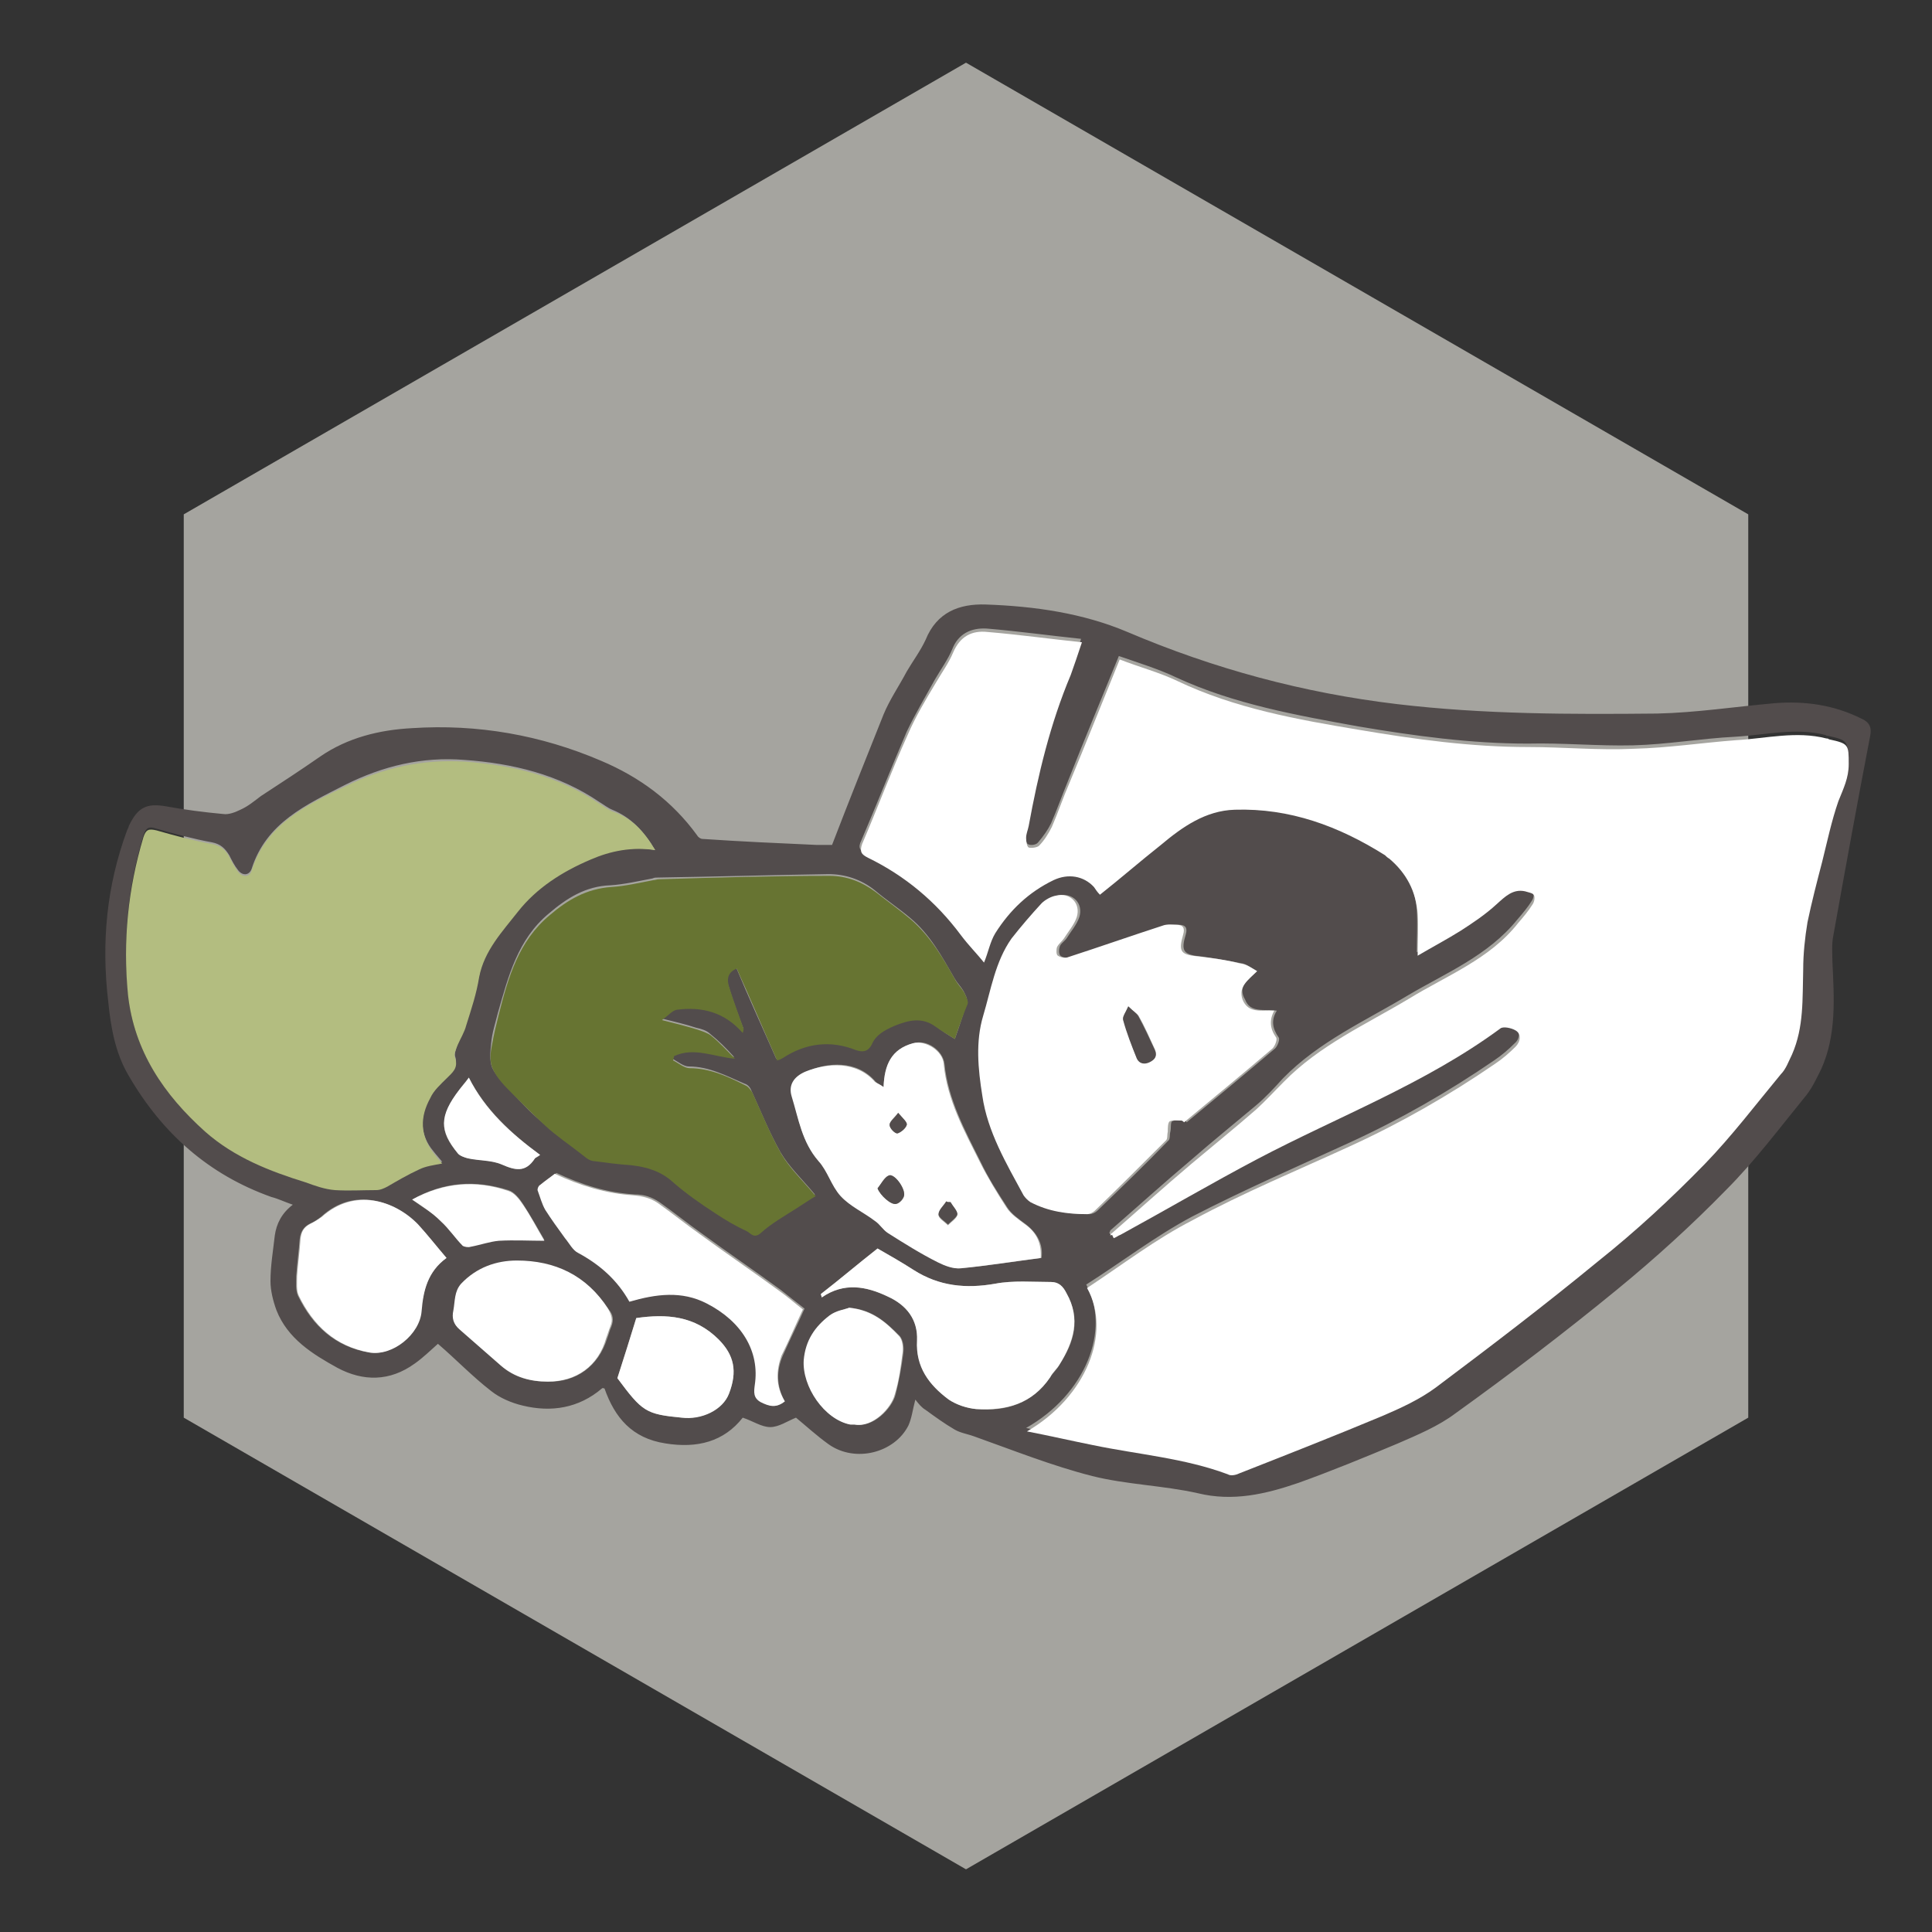 <?xml version="1.0" encoding="utf-8"?>
<!-- Generator: Adobe Illustrator 27.0.1, SVG Export Plug-In . SVG Version: 6.00 Build 0)  -->
<svg version="1.1" id="Layer_1" xmlns="http://www.w3.org/2000/svg" xmlns:xlink="http://www.w3.org/1999/xlink" x="0px" y="0px"
	 viewBox="0 0 225 225" style="enable-background:new 0 0 225 225;" xml:space="preserve">
<rect x="0" y="0" width="225" height="225" fill="#333333" stroke="none"/>
<style type="text/css">
	.st0{fill:#828A43;}
	.st1{fill:#FFFFFF;}
	.st2{fill:#A5A49F;}
	.st3{fill:#524C4C;}
	.st4{fill:#B3BD80;}
	.st5{fill:#677432;}
	.st6{fill:#7F7474;}
	.st7{enable-background:new    ;}
</style>
<g>
	<polygon class="st2" points="203.6,165.1 112.5,217.7 21.4,165.1 21.4,59.9 112.5,7.3 203.6,59.9 	"/>
	<g>
		<path class="st3" d="M106.6,163c-0.3,1.1-0.4,2.1-0.8,3c-1.6,3.2-6.2,4.4-9.3,2.2c-1.4-1-2.7-2.2-3.8-3.1c-1,0.4-2,1.1-3,1.1
			c-1,0-2-0.7-3.2-1.1c-2.2,2.8-5.3,3.6-9,3c-3.9-0.6-5.9-3-7.1-6.4c-0.1,0-0.2-0.1-0.3,0c-2.7,2.3-5.9,2.8-9.2,2
			c-1.3-0.3-2.7-0.9-3.7-1.7c-2.2-1.7-4.1-3.7-6.2-5.5c-0.8,0.7-1.7,1.6-2.7,2.3c-2.9,2.1-6,2.1-9,0.5c-2.9-1.6-5.8-3.4-7.1-6.7
			c-0.4-1.1-0.7-2.3-0.7-3.4c0-1.8,0.3-3.5,0.5-5.3c0.2-1.4,0.8-2.6,2.1-3.6c-0.9-0.3-1.7-0.7-2.5-0.9c-7.3-2.6-12.7-7.4-16.6-14.1
			c-1.6-2.7-2.1-5.7-2.4-8.7c-0.8-6.8-0.2-13.4,2.2-19.9c0.1-0.2,0.2-0.4,0.2-0.5c1-2.1,2-2.7,4.3-2.3c2.2,0.4,4.5,0.7,6.7,0.9
			c0.6,0.1,1.4-0.2,2-0.5c0.9-0.4,1.6-1,2.4-1.6c2.3-1.5,4.6-3,6.9-4.6c3.2-2.2,6.9-3.1,10.7-3.3c7.6-0.5,15,0.8,22,3.8
			c4.5,1.9,8.3,4.7,11.2,8.7c0.1,0.2,0.4,0.4,0.6,0.4c4.4,0.3,8.8,0.5,13.3,0.7c0.7,0,1.4,0,1.8,0c2-5.2,4-10.2,6-15.2
			c0.7-1.7,1.8-3.3,2.7-5c0.7-1.2,1.6-2.4,2.2-3.7c1.3-3.2,3.9-4.2,7-4.1c5.7,0.2,11.3,1,16.5,3.2c10.1,4.3,20.5,7.1,31.4,8.4
			c10.1,1.2,20.2,1.2,30.3,1.1c4.5-0.1,9.1-0.8,13.6-1.2c3.6-0.3,7,0.2,10.2,1.8c0.9,0.4,1.2,1,1,2c-1.5,7.8-2.9,15.5-4.3,23.3
			c-0.2,1-0.1,2-0.1,3c0.2,4.2,0.5,8.5-1.3,12.5c-0.5,1-1,2.1-1.7,3c-3.1,3.8-6,7.7-9.4,11.1c-4,4.1-8.3,8-12.7,11.6
			c-6.1,5-12.4,9.8-18.8,14.4c-2,1.5-4.4,2.5-6.7,3.5c-3.8,1.6-7.7,3.2-11.6,4.6c-3.8,1.3-7.6,2.2-11.7,1.2c-4-0.9-8.3-1-12.3-2
			c-4.7-1.2-9.2-3-13.7-4.6c-0.8-0.3-1.6-0.4-2.3-0.8c-1.2-0.7-2.3-1.5-3.4-2.3C107.3,163.9,107,163.5,106.6,163L106.6,163z
			 M129.6,143.8c0.3-0.1,0.6-0.3,0.8-0.4c5.3-2.9,10.5-6,15.9-8.8c9.5-5,19.6-8.8,28.3-15.2c0.4-0.3,1.4-0.1,1.8,0.2
			c0.7,0.5,0.6,1.4,0,1.9c-0.7,0.7-1.5,1.4-2.4,2c-5.4,3.7-11,6.9-16.9,9.6c-6.1,2.8-12.3,5.5-18.3,8.6c-4.3,2.3-8.2,5.3-12.3,7.9
			c2.9,5.3-0.1,12.8-7,16.7c2.6,0.6,5.2,1.1,7.7,1.6c5.2,1.1,10.6,1.6,15.7,3.4c0.4,0.1,0.9,0,1.3-0.1c5.6-2.2,11.2-4.4,16.7-6.7
			c2.2-0.9,4.4-1.9,6.2-3.3c6.4-4.8,12.7-9.7,18.9-14.7c4.3-3.6,8.4-7.4,12.4-11.3c3.2-3.3,6-6.9,8.9-10.5c0.6-0.7,0.9-1.5,1.3-2.3
			c1.4-3.2,1.2-6.6,1.3-9.9c0.1-1.8,0.2-3.7,0.5-5.5c0.4-2.3,1.1-4.7,1.7-7c0.6-2.4,1.1-4.8,1.9-7.1c0.5-1.4,1.2-2.7,1.2-4.3
			c0-2.3,0-2.4-2.3-2.9c-0.1,0-0.2,0-0.3-0.1c-3.5-0.9-7,0-10.5,0.2c-4,0.2-7.9,0.9-11.9,1c-4.1,0.1-8.2-0.3-12.3-0.2
			c-6.6,0-13.2-0.9-19.7-2c-7.2-1.3-14.5-2.6-21.2-5.7c-2.1-1-4.4-1.7-6.7-2.5c-2,4.9-4,9.7-5.9,14.5c-0.7,1.7-1.3,3.4-2,5
			c-0.4,0.8-0.9,1.5-1.5,2.2c-0.2,0.3-0.9,0.4-1.2,0.2c-0.2-0.1-0.3-0.7-0.3-1.1c0-0.5,0.2-0.9,0.3-1.4c1.1-6,2.5-12,4.9-17.6
			c0.5-1.1,0.8-2.3,1.3-3.8c-3.8-0.4-7.4-0.9-11-1.2c-1.8-0.1-3.3,0.6-4,2.4c-0.5,1.2-1.3,2.3-2,3.5c-1.1,2-2.3,4-3.3,6.1
			c-1.8,4.2-3.5,8.5-5.3,12.7c-0.4,0.8-0.2,1.2,0.7,1.6c4.3,2.1,7.9,5.1,10.8,9c0.9,1.2,1.9,2.2,2.7,3.2c0.4-1.2,0.7-2.4,1.3-3.4
			c1.7-2.7,4-4.8,6.8-6.2c1.6-0.8,3.4-0.4,4.7,0.8c0.2,0.2,0.4,0.5,0.7,0.9c2.4-2,4.7-3.9,7.1-5.8c2.5-2.1,5.3-4,8.6-4.1
			c6.4-0.2,12.2,1.9,17.5,5.3c0.2,0.1,0.4,0.3,0.5,0.4c2,1.6,3.1,3.8,3.3,6.4c0.1,1.6,0,3.1,0,4.9c1.8-1,3.4-1.8,5-2.9
			c1.5-0.9,2.9-2,4.2-3.1c1-0.9,1.8-1.8,3.3-1.5c0.4,0.1,0.9,0.1,1,0.4c0.2,0.3,0.1,0.8-0.1,1.1c-0.5,0.8-1.1,1.5-1.7,2.2
			c-3.4,4.2-8.3,6.2-12.7,8.8c-5,3-10.4,5.4-14.6,9.7c-1,1.1-2,2.2-3.2,3.2c-2.5,2.1-5.1,4.2-7.5,6.3c-3.2,2.7-6.3,5.5-9.4,8.2
			c0,0.1-0.1,0.2-0.1,0.3C129.4,143.9,129.5,143.9,129.6,143.8L129.6,143.8z M76.3,99c-1.3-2.2-2.8-3.8-5-4.7
			c-0.5-0.2-1-0.6-1.5-0.9c-4.7-3.2-10.1-4.5-15.7-4.9c-4.9-0.4-9.5,0.7-13.9,2.9c-4.5,2.3-9.2,4.4-10.9,9.8
			c-0.3,0.8-1.1,0.8-1.6,0.1c-0.4-0.5-0.7-1.1-1-1.7c-0.5-0.8-1-1.3-2-1.5c-2.2-0.4-4.4-1-6.5-1.6c-0.9-0.3-1.2-0.1-1.5,0.8
			c-1.8,6-2.4,12.1-1.8,18.3c0.6,6.7,4.1,11.7,9,16c3.4,3,7.4,4.6,11.7,5.9c1.1,0.4,2.3,0.8,3.4,0.9c1.6,0.2,3.2,0.1,4.8,0
			c0.4,0,0.9-0.2,1.3-0.4c1.3-0.6,2.5-1.4,3.7-2c0.8-0.4,1.8-0.5,2.7-0.7c-0.4-0.5-0.7-0.8-1-1.2c-1.7-2-1.6-4.2-0.4-6.4
			c0.5-0.9,1.3-1.5,1.9-2.3c0.6-0.7,1.4-1.2,1-2.4c-0.1-0.4,0.2-1,0.3-1.5c0.3-0.8,0.7-1.5,1-2.3c0.5-1.8,1.1-3.7,1.5-5.6
			c0.6-3.1,2.7-5.3,4.5-7.6c2.3-2.8,5.3-4.7,8.5-6.1C71.1,99.1,73.5,98.5,76.3,99L76.3,99z M111.2,121c0.5-1.4,1-2.9,1.4-4.3
			c0.1-0.4-0.2-0.9-0.4-1.3c-0.3-0.5-0.7-0.9-1-1.4c-1.5-2.6-2.9-5.2-5.2-7.1c-1.3-1.1-2.8-2.1-4.1-3.2c-1.6-1.3-3.5-1.9-5.4-1.9
			c-6.6,0.1-13.3,0.3-19.9,0.4c-0.2,0-0.4,0-0.6,0.1c-1.6,0.3-3.3,0.7-4.9,0.8c-2.9,0.1-5.1,1.5-7.2,3.3c-3.6,3-4.7,7.3-5.9,11.5
			c-0.3,1.2-0.7,2.4-0.8,3.6c-0.1,0.9-0.2,2,0.1,2.8c0.5,1.1,1.5,2,2.3,2.9c1.2,1.3,2.4,2.6,3.8,3.7c1.3,1.2,2.8,2.2,4.2,3.3
			c0.4,0.3,0.9,0.7,1.3,0.8c1.5,0.2,3,0.4,4.5,0.5c1.9,0.1,3.5,0.7,4.9,2c1.5,1.4,3.2,2.5,4.9,3.6c1.2,0.8,2.4,1.5,3.7,2.1
			c0.4,0.2,0.8,0.9,1.6,0.2c1.3-1.1,2.8-1.9,4.2-2.9c0.8-0.5,1.5-1,2.2-1.4c-1.5-1.8-3-3.2-4-4.9c-1.3-2.3-2.3-4.8-3.4-7.2
			c-0.1-0.3-0.4-0.7-0.8-0.8c-2.1-0.9-4.1-2-6.5-2c-0.6,0-1.3-0.6-1.9-0.9c0-0.2,0.1-0.3,0.1-0.5c2.4-1.1,4.7,0.1,7.1,0.3
			c-0.9-1-1.8-1.9-2.8-2.7c-0.4-0.4-1.1-0.6-1.6-0.7c-1.2-0.4-2.5-0.7-4.1-1.1c0.8-0.6,1.2-1.1,1.7-1.2c3-0.4,5.6,0.4,7.7,2.7
			c0.1-0.3,0.2-0.4,0.1-0.5c-0.6-1.6-1.2-3.2-1.7-4.9c-0.2-0.7-0.3-1.5,0.9-2.1c1.5,3.6,3.1,7.1,4.7,10.7c0.4-0.2,0.5-0.2,0.7-0.3
			c2.7-1.8,5.6-2.1,8.5-0.9c0.9,0.4,1.4,0.2,1.8-0.6c0.6-1.2,1.5-1.8,2.6-2.2c1.6-0.7,3.2-1.1,4.9,0.1
			C109.7,120.1,110.4,120.5,111.2,121L111.2,121z M146.4,113.1c-0.7-0.4-1.2-0.8-1.7-0.9c-1.6-0.3-3.2-0.6-4.7-0.8
			c-2.2-0.2-2.5-0.6-1.9-2.6c0.2-0.7,0-1.1-0.8-1.1c-0.5,0-1.1-0.1-1.6,0.1c-3.7,1.2-7.4,2.5-11.1,3.7c-0.3,0.1-0.9,0-1.1-0.2
			c-0.2-0.2-0.2-0.7-0.1-1c0.1-0.4,0.5-0.6,0.8-1c0.5-0.8,1.2-1.6,1.5-2.5c0.5-1.6-0.8-2.9-2.4-2.5c-0.6,0.1-1.3,0.5-1.7,0.9
			c-1.2,1.3-2.5,2.7-3.5,4.1c-2,2.7-2.4,5.9-3.3,9c-0.9,3-0.6,6.2-0.1,9.3c0.7,4.3,2.8,7.9,4.8,11.6c0.2,0.3,0.5,0.6,0.8,0.8
			c2.1,1.1,4.3,1.4,6.6,1.4c0.3,0,0.7-0.2,0.9-0.4c2.8-2.7,5.6-5.4,8.3-8.2c0.2-0.2,0.1-0.7,0.2-1c0.1-0.4,0-1.1,0.2-1.2
			c0.3-0.2,0.9-0.1,1.4-0.1c0.2,0,0.3,0.2,0.3,0.2c3.5-2.9,6.9-5.7,10.3-8.6c0.3-0.3,0.6-1.1,0.4-1.3c-0.7-1-0.9-2-0.2-3.1
			c-1.5-0.2-3.1,0.3-3.7-1.3C144.1,114.9,145.3,114.1,146.4,113.1L146.4,113.1z M102.9,126.6c-0.4-0.3-0.7-0.4-0.9-0.6
			c-2.2-2.6-5.6-2.3-8.1-1.2c-1.3,0.5-1.9,1.5-1.6,2.9c0.7,2.6,1.1,5.3,3.1,7.5c1.1,1.2,1.5,2.9,2.6,4.1c1.1,1.2,2.7,1.9,4,2.9
			c0.5,0.4,0.9,1.1,1.5,1.4c1.9,1.2,3.8,2.3,5.8,3.4c0.8,0.4,1.8,0.8,2.7,0.7c3.1-0.3,6.2-0.8,9.3-1.2c0.2-1.5-0.4-2.8-1.8-3.9
			c-0.8-0.6-1.7-1.2-2.2-2c-1.1-1.7-2.2-3.4-3.1-5.3c-1.8-3.6-3.8-7.3-4.2-11.4c-0.2-1.6-2.1-2.9-3.6-2.4
			C103.8,122.2,103,124,102.9,126.6L102.9,126.6z M91.4,163.2c-1-1.8-1-3.6-0.2-5.4c0.8-1.8,1.7-3.6,2.5-5.4
			c-0.9-0.7-1.8-1.4-2.8-2.2c-3-2.2-6.1-4.3-9.1-6.5c-1.7-1.2-3.3-2.5-5-3.7c-0.9-0.6-1.8-0.9-2.9-0.9c-3.2-0.2-6.1-1.1-9.1-2.5
			c-0.5,0.4-1.1,0.8-1.7,1.3c-0.2,0.1-0.4,0.5-0.3,0.6c0.2,0.8,0.5,1.6,0.9,2.3c0.7,1.2,1.5,2.2,2.3,3.3c0.5,0.6,0.9,1.4,1.5,1.7
			c2.5,1.4,4.6,3.3,6,5.7c3.1-0.9,6.1-1.3,9,0.2c4.1,2.1,6.3,5.6,5.6,9.5c-0.1,0.8-0.2,1.5,0.7,2C89.5,163.8,90.4,164,91.4,163.2
			L91.4,163.2z M95.6,150.7c0,0.1,0.1,0.3,0.1,0.4c2.6-1.8,5.2-1.3,7.7-0.1c2.2,1,3.5,2.7,3.4,5.1c-0.1,3.1,1.4,5.2,3.7,6.9
			c0.9,0.6,2.1,1,3.2,1.1c3.4,0.3,6.5-0.6,8.6-3.7c0.3-0.5,0.8-0.9,1.1-1.5c1.7-2.6,2.5-5.3,0.8-8.3c-0.4-0.8-0.9-1.3-1.8-1.3
			c-2.2,0-4.4-0.2-6.5,0.2c-3.4,0.6-6.6,0.3-9.5-1.6c-1.4-0.9-2.8-1.7-4.2-2.5C99.9,147.2,97.8,149,95.6,150.7L95.6,150.7z
			 M52,146.5c-1.2-1.4-2.2-2.7-3.4-3.9c-2.7-2.8-7.4-4.4-11.2-0.9c-0.4,0.3-0.8,0.6-1.3,0.8c-0.8,0.4-1.1,1-1.2,1.8
			c-0.1,1.4-0.3,2.8-0.4,4.3c0,0.8-0.1,1.6,0.2,2.3c1.7,3.5,4.3,5.9,8.2,6.6c2.7,0.5,5.9-2.1,6.1-4.8
			C49.3,150.3,49.8,148.1,52,146.5L52,146.5z M63.8,160.9c3.3,0.1,5.9-1.8,6.9-5c0.2-0.5,0.3-1,0.5-1.4c0.3-0.8,0.2-1.4-0.3-2
			c-2.5-3.8-6.2-5.6-10.6-5.6c-2.4,0-4.8,0.7-6.5,2.7c-0.9,0.9-0.7,2-0.9,3.1c-0.2,0.9,0,1.6,0.7,2.2c1.6,1.4,3.2,2.8,4.8,4.2
			C59.9,160.4,61.7,160.9,63.8,160.9L63.8,160.9z M71.9,160.5c2.9,3.9,3.3,4.2,7.5,4.6c2.3,0.2,4.7-0.9,5.5-2.8
			c1-2.6,0.6-4.4-1.2-6.3c-2.8-2.8-6.1-3-9.6-2.5C73.4,155.8,72.7,158,71.9,160.5L71.9,160.5z M98.9,152.3c-0.5,0.2-1.5,0.4-2.2,0.9
			c-1.7,1.3-2.8,2.8-3,5.2c-0.2,3.1,2.3,6.9,5.4,7.5c0.1,0,0.3,0,0.5,0c2.1,0.4,4.3-1.9,4.7-3.5c0.4-1.6,0.7-3.2,0.9-4.8
			c0.1-0.6,0-1.5-0.4-2C103.2,154,101.6,152.5,98.9,152.3L98.9,152.3z M48,139.7c1.2,0.9,2.3,1.5,3.3,2.4c1,0.9,1.7,2,2.6,2.9
			c0.2,0.2,0.6,0.2,0.9,0.1c1.1-0.2,2.2-0.6,3.3-0.7c1.8-0.1,3.6,0,5.3,0c-0.8-1.4-1.6-2.8-2.5-4.2c-0.4-0.6-1-1.4-1.7-1.6
			C55.4,137.4,51.7,137.6,48,139.7L48,139.7z M62.9,134.5c-3.4-2.5-6.4-5.3-8.3-9c-0.5,0.6-0.8,1-1.1,1.4c-2.4,3.2-2.3,4.9-0.2,7.4
			c0.3,0.3,0.8,0.5,1.2,0.6c1.3,0.2,2.7,0.2,3.9,0.7c1.6,0.7,2.8,1,3.9-0.7C62.4,134.8,62.6,134.8,62.9,134.5L62.9,134.5z
			 M129,144.2L129,144.2L129,144.2L129,144.2z"/>
		<path class="st1" d="M129.4,143.7c3.1-2.7,6.2-5.5,9.4-8.2c2.5-2.1,5.1-4.2,7.5-6.3c1.1-1,2.1-2.1,3.2-3.2
			c4.2-4.3,9.6-6.7,14.6-9.7c4.4-2.7,9.4-4.6,12.7-8.8c0.6-0.7,1.2-1.4,1.7-2.2c0.2-0.3,0.3-0.9,0.1-1.1c-0.1-0.2-0.7-0.3-1-0.4
			c-1.4-0.3-2.3,0.6-3.3,1.5c-1.3,1.2-2.8,2.2-4.2,3.1c-1.6,1-3.3,1.9-5,2.9c0-1.7,0.1-3.3,0-4.9c-0.2-2.6-1.3-4.7-3.3-6.4
			c-0.2-0.1-0.4-0.3-0.5-0.4c-5.4-3.4-11.1-5.5-17.5-5.3c-3.4,0.1-6.1,2-8.6,4.1c-2.4,1.9-4.7,3.9-7.1,5.8c-0.3-0.3-0.5-0.6-0.7-0.9
			c-1.2-1.3-3-1.6-4.7-0.8c-2.9,1.4-5.1,3.5-6.8,6.2c-0.6,1-0.8,2.2-1.3,3.4c-0.8-1-1.8-2-2.7-3.2c-2.9-3.9-6.5-6.9-10.8-9
			c-0.8-0.4-1-0.7-0.7-1.6c1.8-4.2,3.4-8.5,5.3-12.7c0.9-2.1,2.1-4.1,3.3-6.1c0.7-1.2,1.5-2.3,2-3.5c0.8-1.9,2.2-2.6,4-2.4
			c3.6,0.3,7.2,0.8,11,1.2c-0.5,1.5-0.9,2.7-1.3,3.8c-2.4,5.7-3.8,11.6-4.9,17.6c-0.1,0.5-0.3,0.9-0.3,1.4c0,0.4,0.1,1,0.3,1.1
			c0.3,0.1,1,0,1.2-0.2c0.6-0.6,1.1-1.4,1.5-2.2c0.7-1.6,1.3-3.4,2-5c2-4.8,3.9-9.6,5.9-14.5c2.3,0.9,4.6,1.5,6.7,2.5
			c6.7,3.2,14,4.5,21.2,5.7c6.5,1.1,13,2,19.7,2c4.1,0,8.2,0.4,12.3,0.2c4-0.1,7.9-0.7,11.9-1c3.5-0.2,7-1.1,10.5-0.2
			c0.1,0,0.2,0,0.3,0.1c2.3,0.5,2.3,0.6,2.3,2.9c0,1.6-0.6,2.8-1.2,4.3c-0.8,2.3-1.3,4.7-1.9,7.1c-0.6,2.3-1.2,4.6-1.7,7
			c-0.3,1.8-0.5,3.7-0.5,5.5c-0.1,3.4,0.1,6.7-1.3,9.9c-0.4,0.8-0.7,1.7-1.3,2.3c-2.9,3.5-5.7,7.2-8.9,10.5c-3.9,4-8,7.8-12.4,11.3
			c-6.2,5.1-12.5,9.9-18.9,14.7c-1.9,1.4-4.1,2.4-6.2,3.3c-5.5,2.3-11.1,4.5-16.7,6.7c-0.4,0.2-1,0.3-1.3,0.1
			c-5.1-1.9-10.4-2.3-15.7-3.4c-2.5-0.5-5.1-1.1-7.7-1.6c6.9-4,9.9-11.5,7-16.7c4.1-2.7,8-5.7,12.3-7.9c5.9-3.2,12.2-5.8,18.3-8.6
			c5.9-2.7,11.5-5.9,16.9-9.6c0.9-0.6,1.7-1.3,2.4-2c0.6-0.6,0.7-1.5,0-1.9c-0.5-0.3-1.5-0.5-1.8-0.2c-8.7,6.4-18.8,10.2-28.3,15.2
			c-5.3,2.8-10.6,5.9-15.9,8.8c-0.3,0.1-0.5,0.3-0.8,0.4C129.5,143.8,129.5,143.7,129.4,143.7L129.4,143.7z"/>
		<path class="st4" d="M76.3,99c-2.7-0.4-5.2,0.1-7.5,1.1c-3.3,1.4-6.3,3.3-8.5,6.1c-1.8,2.3-3.9,4.5-4.5,7.6
			c-0.3,1.9-0.9,3.7-1.5,5.6c-0.2,0.8-0.7,1.6-1,2.3c-0.2,0.5-0.5,1.1-0.3,1.5c0.4,1.2-0.3,1.7-1,2.4c-0.7,0.7-1.5,1.4-1.9,2.3
			c-1.2,2.2-1.2,4.3,0.4,6.4c0.3,0.4,0.6,0.8,1,1.2c-1,0.2-1.9,0.3-2.7,0.7c-1.3,0.6-2.5,1.3-3.7,2c-0.4,0.2-0.8,0.4-1.3,0.4
			c-1.6,0-3.2,0.1-4.8,0c-1.2-0.1-2.3-0.5-3.4-0.9c-4.2-1.3-8.3-2.9-11.7-5.9c-4.8-4.3-8.3-9.4-9-16c-0.6-6.2,0-12.3,1.8-18.3
			c0.3-0.9,0.6-1,1.5-0.8c2.1,0.6,4.3,1.2,6.5,1.6c1,0.2,1.6,0.7,2,1.5c0.3,0.6,0.6,1.1,1,1.7c0.5,0.7,1.4,0.7,1.6-0.1
			c1.7-5.4,6.3-7.6,10.9-9.8c4.4-2.2,9-3.2,13.9-2.9c5.6,0.4,11,1.7,15.7,4.9c0.5,0.3,1,0.7,1.5,0.9C73.5,95.2,75,96.8,76.3,99
			L76.3,99z"/>
		<path class="st5" d="M111.2,121c-0.8-0.5-1.5-0.9-2.2-1.4c-1.6-1.2-3.2-0.8-4.9-0.1c-1.1,0.5-2.1,1-2.6,2.2
			c-0.4,0.7-0.9,0.9-1.8,0.6c-3-1.2-5.9-0.8-8.5,0.9c-0.2,0.1-0.3,0.2-0.7,0.3c-1.6-3.6-3.1-7.2-4.7-10.7c-1.2,0.5-1.1,1.4-0.9,2.1
			c0.5,1.6,1.1,3.2,1.7,4.9c0,0.1,0,0.2-0.1,0.5c-2.1-2.4-4.7-3.1-7.7-2.7c-0.5,0.1-0.9,0.6-1.7,1.2c1.6,0.4,2.8,0.7,4.1,1.1
			c0.6,0.2,1.2,0.4,1.6,0.7c1,0.8,1.9,1.8,2.8,2.7c-2.4-0.2-4.8-1.4-7.1-0.3c0,0.2-0.1,0.3-0.1,0.5c0.6,0.3,1.3,0.9,1.9,0.9
			c2.4,0,4.5,1,6.5,2c0.3,0.1,0.6,0.5,0.8,0.8c1.1,2.4,2.1,4.9,3.4,7.2c1,1.7,2.5,3.1,4,4.9c-0.7,0.4-1.4,0.9-2.2,1.4
			c-1.4,0.9-3,1.8-4.2,2.9c-0.8,0.7-1.2,0-1.6-0.2c-1.3-0.6-2.5-1.3-3.7-2.1c-1.7-1.1-3.4-2.3-4.9-3.6c-1.4-1.3-3.1-1.8-4.9-2
			c-1.5-0.1-3-0.3-4.5-0.5c-0.5-0.1-0.9-0.5-1.3-0.8c-1.4-1.1-2.9-2.1-4.2-3.3c-1.3-1.2-2.6-2.5-3.8-3.7c-0.9-0.9-1.8-1.8-2.3-2.9
			c-0.4-0.8-0.3-1.9-0.1-2.8c0.2-1.2,0.5-2.4,0.8-3.6c1.1-4.3,2.3-8.5,5.9-11.5c2.1-1.8,4.3-3.1,7.2-3.3c1.6-0.1,3.3-0.5,4.9-0.8
			c0.2,0,0.4-0.1,0.6-0.1c6.6-0.2,13.3-0.4,19.9-0.4c2,0,3.8,0.7,5.4,1.9c1.4,1.1,2.8,2.1,4.1,3.2c2.3,2,3.8,4.6,5.2,7.1
			c0.3,0.5,0.7,0.9,1,1.4c0.2,0.4,0.5,1,0.4,1.3C112.2,118.1,111.7,119.5,111.2,121L111.2,121z"/>
		<path class="st1" d="M146.4,113.1c-1.1,1.1-2.2,1.8-1.7,3.3c0.7,1.7,2.2,1.2,3.7,1.3c-0.6,1.1-0.5,2.1,0.2,3.1
			c0.2,0.2-0.1,1-0.4,1.3c-3.4,2.9-6.8,5.7-10.3,8.6c0,0-0.2-0.2-0.3-0.2c-0.5,0-1-0.1-1.4,0.1c-0.2,0.2-0.2,0.8-0.2,1.2
			c-0.1,0.4,0,0.8-0.2,1c-2.8,2.8-5.5,5.5-8.3,8.2c-0.2,0.2-0.6,0.4-0.9,0.4c-2.3,0-4.5-0.3-6.6-1.4c-0.3-0.2-0.6-0.5-0.8-0.8
			c-2-3.7-4.2-7.4-4.8-11.6c-0.5-3.1-0.8-6.3,0.1-9.3c0.9-3,1.4-6.3,3.3-9c1.1-1.4,2.3-2.8,3.5-4.1c0.4-0.4,1.1-0.8,1.7-0.9
			c1.6-0.4,2.9,0.9,2.4,2.5c-0.3,0.9-1,1.7-1.5,2.5c-0.2,0.3-0.6,0.6-0.8,1c-0.1,0.3-0.1,0.9,0.1,1c0.3,0.2,0.8,0.3,1.1,0.2
			c3.7-1.2,7.4-2.5,11.1-3.7c0.5-0.2,1.1-0.1,1.6-0.1c0.8,0,1,0.4,0.8,1.1c-0.6,2.1-0.3,2.4,1.9,2.6c1.6,0.2,3.2,0.4,4.7,0.8
			C145.2,112.3,145.7,112.7,146.4,113.1L146.4,113.1z M131.4,117.2c-0.3,0.7-0.7,1.2-0.6,1.5c0.5,1.5,1,3.1,1.6,4.5
			c0.3,0.7,0.8,0.7,1.5,0.4c0.6-0.3,0.9-0.7,0.6-1.4c-0.6-1.3-1.2-2.7-1.9-3.9C132.4,118,132,117.8,131.4,117.2L131.4,117.2z"/>
		<path class="st1" d="M102.9,126.6c0.1-2.6,0.9-4.4,3.4-5.1c1.5-0.4,3.5,0.9,3.6,2.4c0.4,4.2,2.4,7.8,4.2,11.4
			c0.9,1.8,2,3.6,3.1,5.3c0.5,0.8,1.4,1.4,2.2,2c1.4,1,1.9,2.3,1.8,3.9c-3.1,0.4-6.2,0.9-9.3,1.2c-0.9,0.1-1.9-0.3-2.7-0.7
			c-2-1-3.9-2.2-5.8-3.4c-0.6-0.4-0.9-1-1.5-1.4c-1.3-1-2.9-1.7-4-2.9c-1.1-1.2-1.5-2.9-2.6-4.1c-1.9-2.2-2.3-4.9-3.1-7.5
			c-0.4-1.3,0.2-2.3,1.6-2.9c2.5-1,5.9-1.3,8.1,1.2C102.2,126.2,102.5,126.3,102.9,126.6L102.9,126.6z M102.2,138.4
			c0.3,0.8,1.6,2,2.2,1.8c0.4-0.1,0.9-0.6,0.9-1c0.1-0.9-1.2-2.6-1.8-2.3C103,137.1,102.6,137.9,102.2,138.4L102.2,138.4z
			 M110.7,140c-0.2,0-0.3,0-0.5,0c-0.3,0.5-0.9,1-0.9,1.5c0,0.4,0.7,0.8,1.1,1.2c0.4-0.4,1-0.8,1.1-1.2
			C111.5,141,110.9,140.5,110.7,140z M104.6,129.6c-0.5,0.6-1,1-1,1.4c0,0.4,0.6,1,0.9,1c0.4-0.1,1-0.6,1.1-1
			C105.7,130.7,105.1,130.2,104.6,129.6L104.6,129.6z"/>
		<path class="st1" d="M91.4,163.2c-1,0.8-1.8,0.6-2.8,0.1c-0.9-0.5-0.8-1.2-0.7-2c0.6-3.9-1.5-7.4-5.6-9.5c-2.9-1.5-5.9-1.1-9-0.2
			c-1.4-2.5-3.4-4.3-6-5.7c-0.6-0.3-1-1.1-1.5-1.7c-0.8-1.1-1.6-2.2-2.3-3.3c-0.4-0.7-0.6-1.5-0.9-2.3c0-0.2,0.1-0.5,0.3-0.6
			c0.6-0.5,1.2-0.9,1.7-1.3c3,1.4,6,2.3,9.1,2.5c1.1,0.1,2,0.3,2.9,0.9c1.7,1.2,3.3,2.5,5,3.7c3,2.2,6.1,4.3,9.1,6.5
			c1,0.7,1.9,1.5,2.8,2.2c-0.8,1.7-1.6,3.6-2.5,5.4C90.4,159.6,90.3,161.4,91.4,163.2L91.4,163.2z"/>
		<path class="st1" d="M95.6,150.7c2.2-1.7,4.3-3.5,6.6-5.3c1.4,0.8,2.8,1.6,4.2,2.5c3,1.9,6.1,2.2,9.5,1.6c2.1-0.4,4.4-0.2,6.5-0.2
			c0.9,0,1.4,0.5,1.8,1.3c1.7,3,0.8,5.7-0.8,8.3c-0.3,0.5-0.8,0.9-1.1,1.5c-2.1,3.1-5.1,3.9-8.6,3.7c-1.1-0.1-2.3-0.5-3.2-1.1
			c-2.3-1.7-3.9-3.8-3.7-6.9c0.1-2.4-1.2-4.1-3.4-5.1c-2.5-1.2-5.1-1.7-7.7,0.1C95.7,151,95.6,150.8,95.6,150.7L95.6,150.7z"/>
		<path class="st1" d="M52,146.5c-2.2,1.6-2.7,3.8-2.9,6.2c-0.2,2.7-3.4,5.3-6.1,4.8c-3.9-0.7-6.5-3.1-8.2-6.6
			c-0.3-0.6-0.2-1.5-0.2-2.3c0.1-1.4,0.3-2.8,0.4-4.3c0.1-0.9,0.4-1.4,1.2-1.8c0.4-0.2,0.9-0.5,1.3-0.8c3.8-3.4,8.5-1.9,11.2,0.9
			C49.8,143.8,50.8,145.1,52,146.5L52,146.5z"/>
		<path class="st1" d="M63.8,160.9c-2,0-3.9-0.5-5.5-1.9c-1.6-1.4-3.2-2.8-4.8-4.2c-0.7-0.6-0.9-1.3-0.7-2.2
			c0.2-1.1,0.1-2.2,0.9-3.1c1.8-1.9,4.1-2.7,6.5-2.7c4.4,0,8.1,1.7,10.6,5.6c0.4,0.7,0.6,1.3,0.3,2c-0.2,0.5-0.3,0.9-0.5,1.4
			C69.7,159.1,67.1,160.9,63.8,160.9L63.8,160.9z"/>
		<path class="st1" d="M71.9,160.5c0.8-2.5,1.5-4.7,2.2-7c3.5-0.5,6.8-0.3,9.6,2.5c1.8,1.8,2.2,3.7,1.2,6.3
			c-0.7,1.9-3.2,3.1-5.5,2.8C75.2,164.7,74.8,164.4,71.9,160.5L71.9,160.5z"/>
		<path class="st1" d="M98.9,152.3c2.7,0.3,4.3,1.7,5.8,3.3c0.4,0.4,0.5,1.3,0.4,2c-0.2,1.6-0.4,3.2-0.9,4.8
			c-0.4,1.6-2.6,3.9-4.7,3.5c-0.1,0-0.3,0-0.5,0c-3-0.6-5.6-4.4-5.4-7.5c0.2-2.3,1.3-3.9,3-5.2C97.4,152.6,98.4,152.5,98.9,152.3
			L98.9,152.3z"/>
		<path class="st1" d="M48,139.7c3.7-2,7.4-2.3,11.2-1c0.7,0.2,1.3,1,1.7,1.6c0.9,1.3,1.6,2.7,2.5,4.2c-1.7,0-3.5-0.1-5.3,0
			c-1.1,0.1-2.2,0.5-3.3,0.7c-0.3,0.1-0.7,0-0.9-0.1c-0.9-0.9-1.6-2-2.6-2.9C50.3,141.2,49.2,140.5,48,139.7L48,139.7z"/>
		<path class="st1" d="M62.9,134.5c-0.3,0.2-0.5,0.3-0.6,0.4c-1.1,1.7-2.3,1.4-3.9,0.7c-1.2-0.5-2.6-0.4-3.9-0.7
			c-0.4-0.1-1-0.3-1.2-0.6c-2.1-2.6-2.2-4.3,0.2-7.4c0.3-0.4,0.7-0.8,1.1-1.4C56.5,129.3,59.5,132,62.9,134.5L62.9,134.5z"/>
		<polygon class="st1" points="129,144.2 129,144.1 129,144.1 		"/>
		<path class="st1" d="M129.6,143.8c-0.1,0-0.2,0-0.3,0.1c0-0.1,0.1-0.2,0.1-0.3C129.5,143.7,129.5,143.8,129.6,143.8z"/>
		<path class="st3" d="M131.4,117.2c0.6,0.6,1,0.8,1.2,1.2c0.7,1.3,1.3,2.6,1.9,3.9c0.3,0.7,0,1.1-0.6,1.4s-1.2,0.2-1.5-0.4
			c-0.6-1.5-1.2-3-1.6-4.5C130.7,118.4,131.1,117.9,131.4,117.2L131.4,117.2z"/>
		<path class="st3" d="M102.2,138.4c0.4-0.5,0.8-1.3,1.3-1.5c0.6-0.3,1.9,1.4,1.8,2.3c-0.1,0.4-0.5,0.9-0.9,1
			C103.8,140.4,102.5,139.2,102.2,138.4L102.2,138.4z"/>
		<path class="st3" d="M110.7,140c0.3,0.5,0.8,1,0.8,1.4c-0.1,0.4-0.7,0.8-1.1,1.2c-0.4-0.4-1.1-0.8-1.1-1.2c0-0.5,0.6-1,0.9-1.5
			C110.3,140,110.5,140,110.7,140z"/>
		<path class="st3" d="M104.6,129.6c0.5,0.6,1.1,1.1,1,1.4c-0.1,0.4-0.7,0.9-1.1,1c-0.3,0-0.9-0.6-0.9-1
			C103.6,130.6,104.2,130.2,104.6,129.6L104.6,129.6z"/>
	</g>
</g>
</svg>
